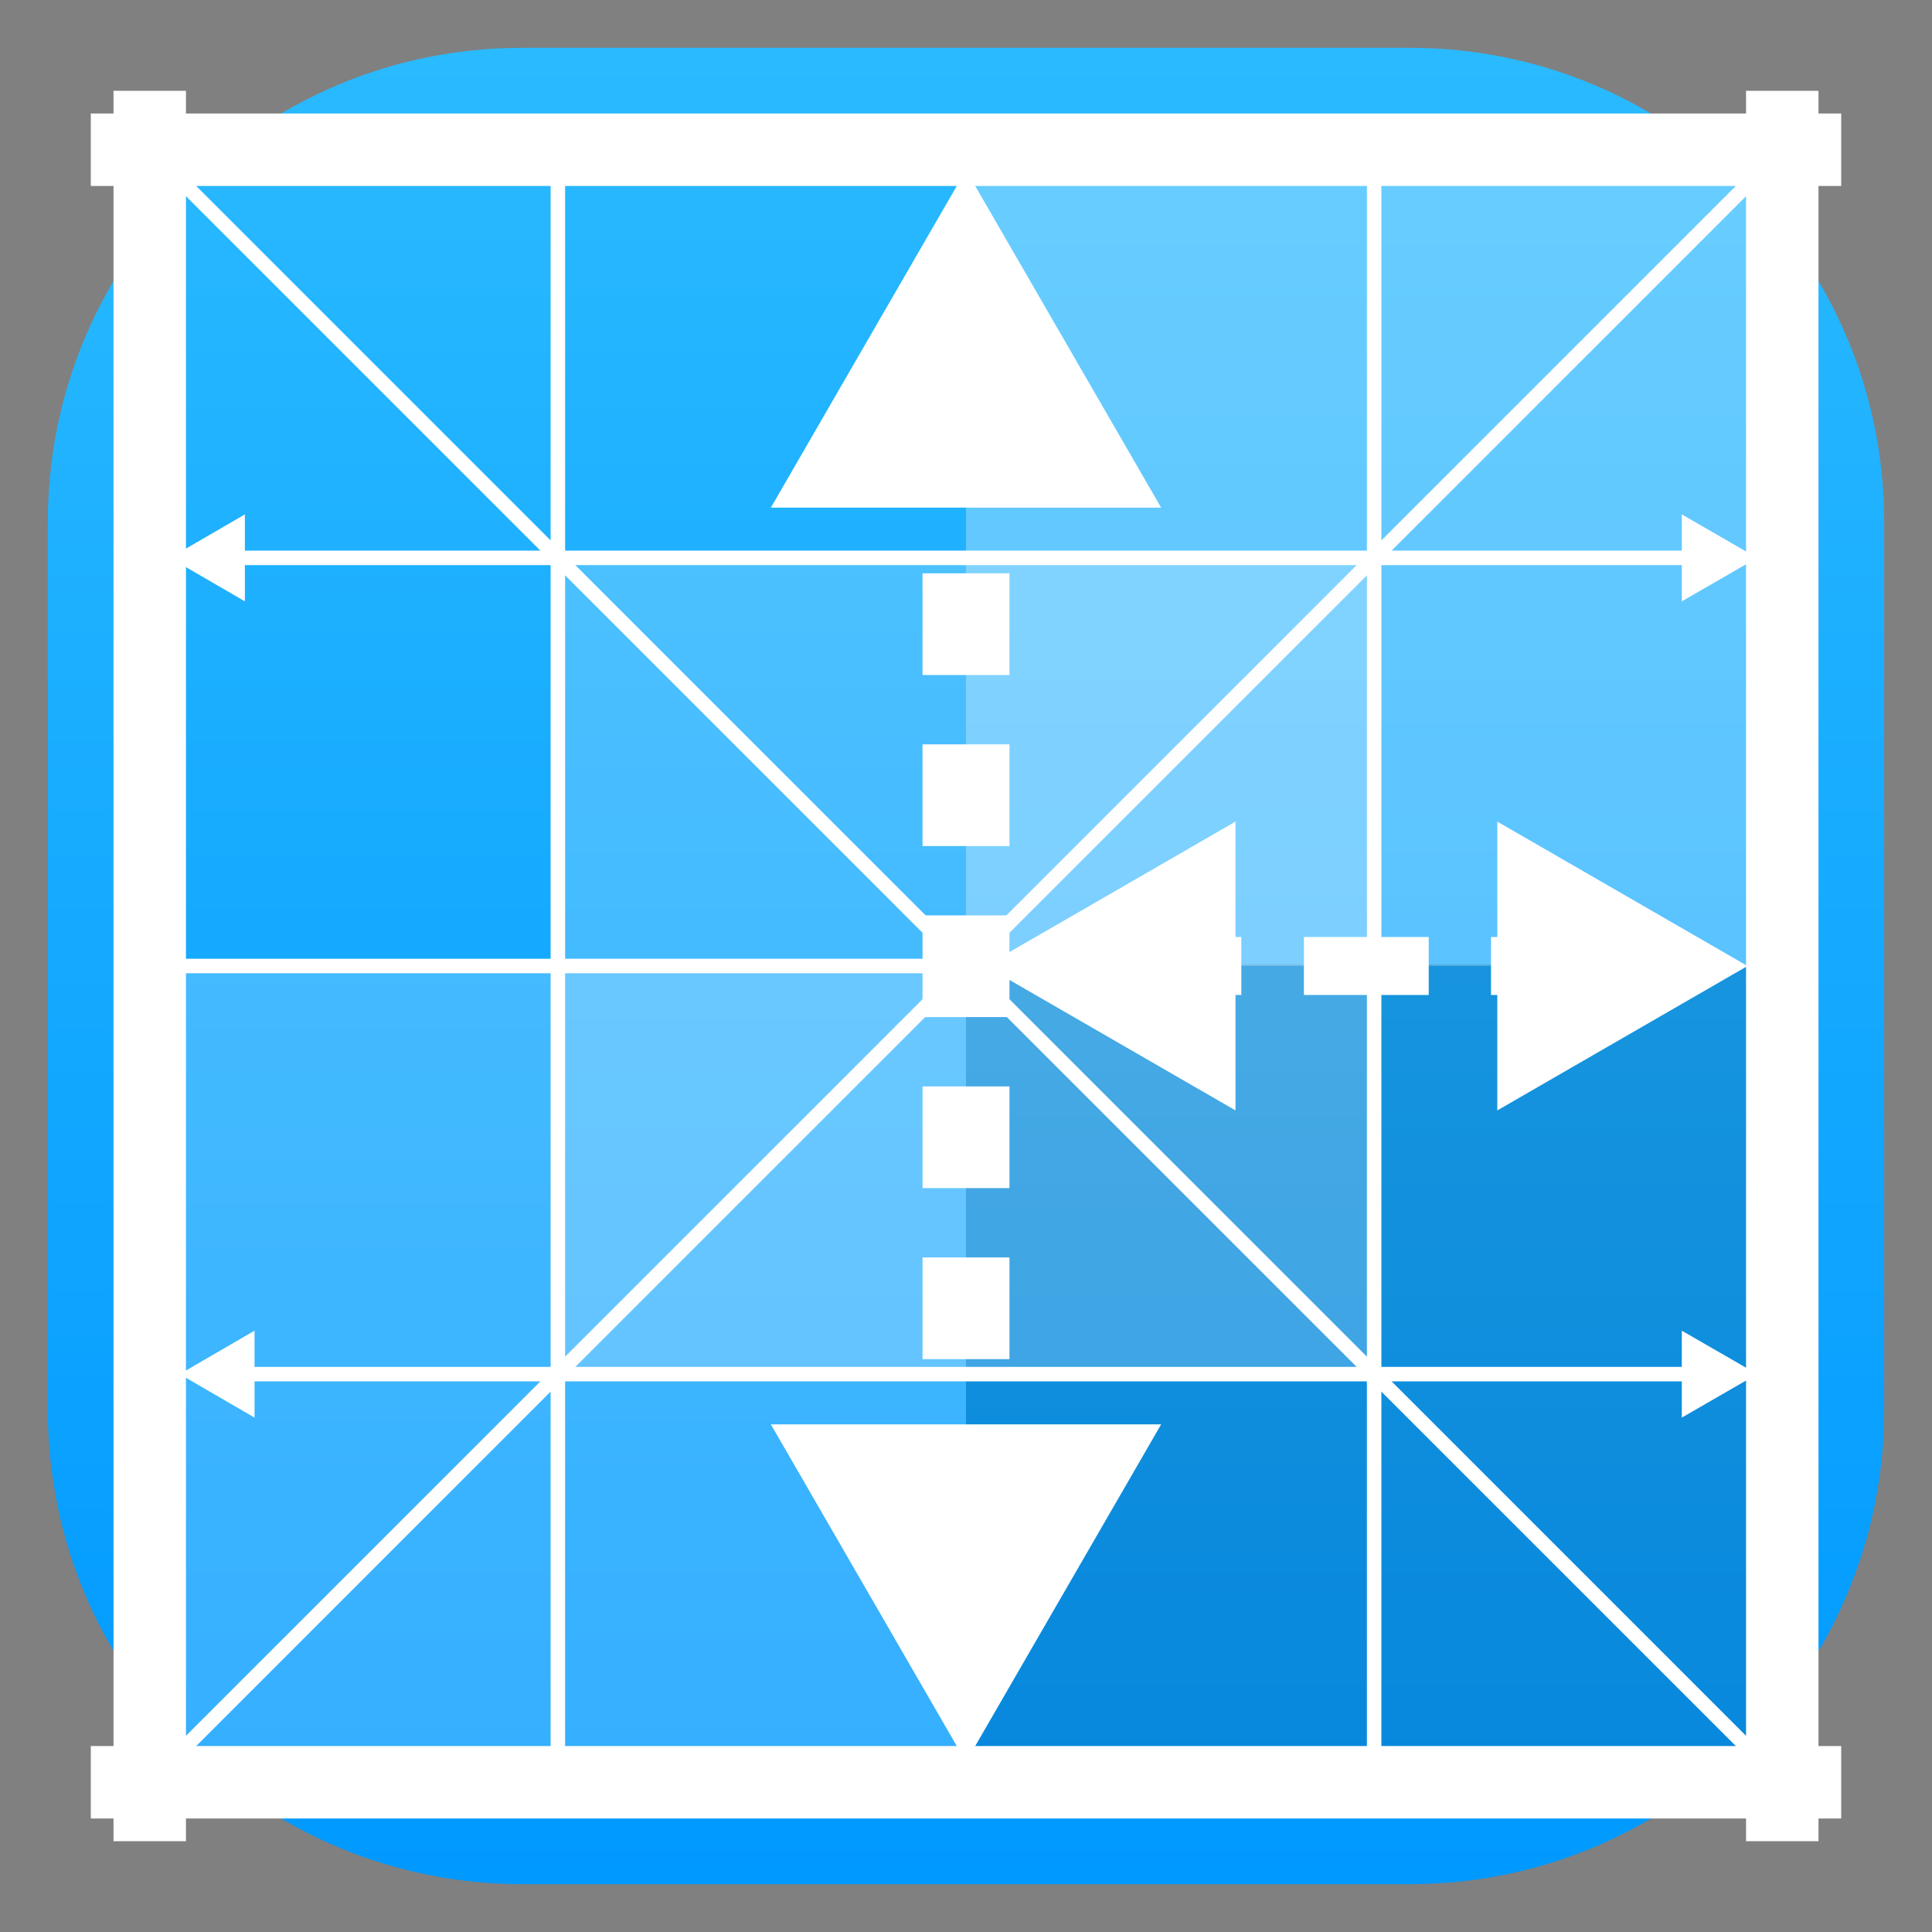 <?xml version="1.0" encoding="utf-8"?>
<!-- Generator: Adobe Illustrator 25.4.1, SVG Export Plug-In . SVG Version: 6.00 Build 0)  -->
<svg version="1.1" id="Layer_1" xmlns="http://www.w3.org/2000/svg" xmlns:xlink="http://www.w3.org/1999/xlink" x="0px" y="0px"
	 viewBox="0 0 400 400" style="enable-background:new 0 0 400 400;" xml:space="preserve">
<rect x="0" y="0" width="400" height="400" fill="#808080" stroke="none"/>
<style type="text/css">
	.st0{fill:url(#SVGID_1_);}
	.st1{opacity:0.3;fill:#FFFFFF;enable-background:new    ;}
	.st2{opacity:0.15;fill:#231F20;enable-background:new    ;}
	.st3{opacity:0.2;fill:#FFFFFF;enable-background:new    ;}
	.st4{fill:none;stroke:#FFFFFF;stroke-width:15;stroke-miterlimit:10;}
	.st5{fill:none;stroke:#FFFFFF;stroke-width:18;stroke-miterlimit:10;}
	.st6{fill:none;stroke:#FFFFFF;stroke-width:18;stroke-miterlimit:10;stroke-dasharray:21.055,14.355;}
	.st7{fill:#FFFFFF;}
	.st8{fill:none;stroke:#FFFFFF;stroke-width:12;stroke-miterlimit:10;}
	.st9{fill:none;stroke:#FFFFFF;stroke-width:12;stroke-miterlimit:10;stroke-dasharray:25.836,12.918;}
	.st10{display:none;fill:none;stroke:#FFFFFF;stroke-width:2;stroke-miterlimit:10;}
	.st11{fill:none;stroke:#FFFFFF;stroke-width:3;stroke-miterlimit:10;}
</style>
<linearGradient id="SVGID_1_" gradientUnits="userSpaceOnUse" x1="200" y1="390.1" x2="200" y2="9.9" gradientTransform="matrix(1 0 0 -1 0 400)">
	<stop  offset="0" style="stop-color:#2ABAFF"/>
	<stop  offset="0.997" style="stop-color:#0099FF"/>
</linearGradient>
<path class="st0" d="M291.9,390.1H108.1c-54.3,0-98.2-44-98.2-98.2V108.1c0-54.3,44-98.2,98.2-98.2h183.8c54.3,0,98.2,44,98.2,98.2
	v183.8C390.1,346.2,346.2,390.1,291.9,390.1z"/>
<rect x="200" y="31" class="st1" width="169" height="169"/>
<rect x="200" y="199.7" class="st2" width="169" height="169"/>
<rect x="31" y="199.7" class="st3" width="169" height="169.4"/>
<rect x="115" y="115.8" class="st3" width="169" height="169.4"/>
<line class="st4" x1="31" y1="18.8" x2="31" y2="381.2"/>
<line class="st4" x1="369" y1="18.8" x2="369" y2="381.2"/>
<line class="st4" x1="381.2" y1="369" x2="18.8" y2="369"/>
<line class="st4" x1="381.2" y1="31" x2="18.8" y2="31"/>
<g>
	<g>
		<line class="st5" x1="200" y1="93.3" x2="200" y2="104.3"/>
		<line class="st6" x1="200" y1="118.7" x2="200" y2="288.5"/>
		<line class="st5" x1="200" y1="295.7" x2="200" y2="306.7"/>
		<g>
			<polygon class="st7" points="159.6,105.1 200,35.2 240.4,105.1 			"/>
		</g>
		<g>
			<polygon class="st7" points="159.6,294.9 200,364.8 240.4,294.9 			"/>
		</g>
	</g>
</g>
<g>
	<g>
		<line class="st8" x1="318.7" y1="200" x2="308.7" y2="200"/>
		<line class="st9" x1="295.8" y1="200" x2="263.5" y2="200"/>
		<line class="st8" x1="257" y1="200" x2="247" y2="200"/>
		<g>
			<polygon class="st7" points="310,170.1 361.8,200 310,229.9 			"/>
		</g>
		<g>
			<polygon class="st7" points="255.8,170.1 204,200 255.8,229.9 			"/>
		</g>
	</g>
</g>
<circle class="st10" cx="200" cy="200" r="161.8"/>
<line class="st11" x1="369" y1="31" x2="31" y2="369"/>
<line class="st11" x1="35.2" y1="35.2" x2="364.8" y2="364.8"/>
<line class="st11" x1="200" y1="200" x2="31" y2="200"/>
<g>
	<g>
		<line class="st11" x1="350.8" y1="115.5" x2="48.1" y2="115.5"/>
		<g>
			<polygon class="st7" points="348.2,106.5 363.8,115.5 348.2,124.5 			"/>
		</g>
		<g>
			<polygon class="st7" points="50.7,106.5 35.2,115.5 50.7,124.5 			"/>
		</g>
	</g>
</g>
<line class="st11" x1="284.5" y1="31" x2="284.5" y2="369"/>
<line class="st11" x1="115.5" y1="35.2" x2="115.5" y2="361.8"/>
<g>
	<g>
		<line class="st11" x1="350.8" y1="284.5" x2="50.1" y2="284.5"/>
		<g>
			<polygon class="st7" points="348.2,275.5 363.8,284.5 348.2,293.5 			"/>
		</g>
		<g>
			<polygon class="st7" points="52.7,275.5 37.2,284.5 52.7,293.5 			"/>
		</g>
	</g>
</g>
</svg>
